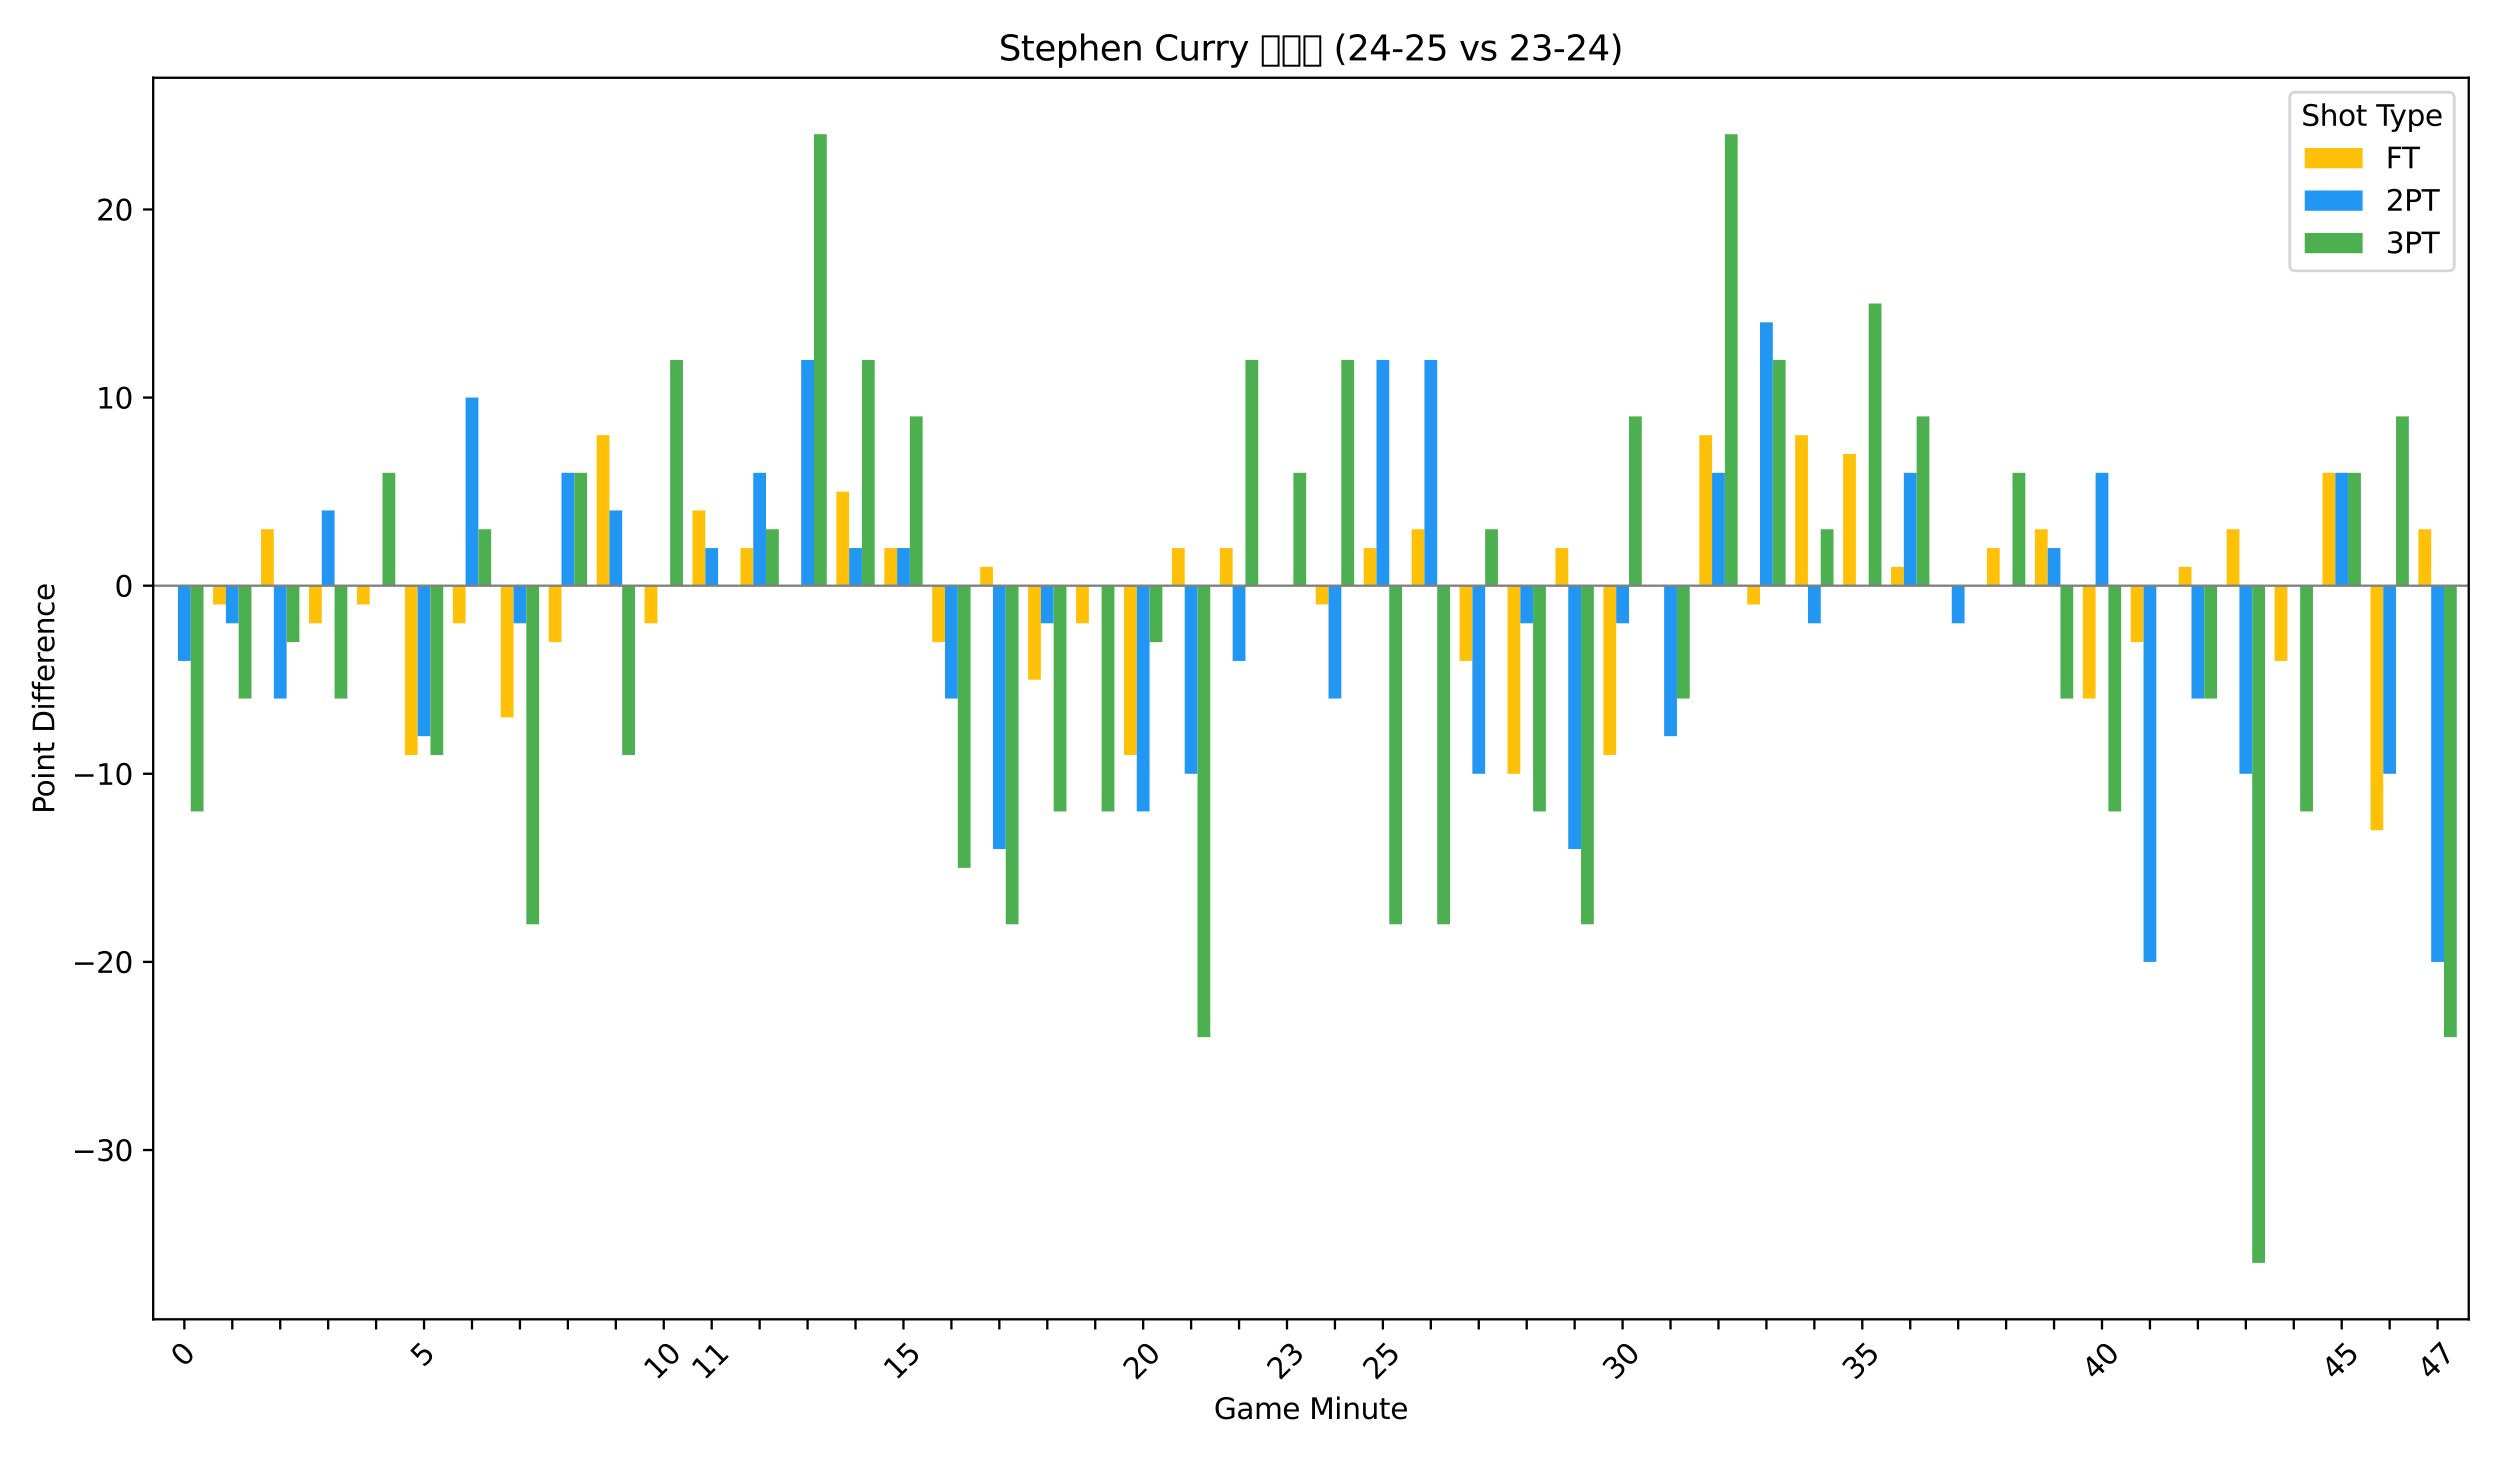 <?xml version="1.0" encoding="utf-8" standalone="no"?>
<!DOCTYPE svg PUBLIC "-//W3C//DTD SVG 1.1//EN"
  "http://www.w3.org/Graphics/SVG/1.1/DTD/svg11.dtd">
<svg xmlns:xlink="http://www.w3.org/1999/xlink" width="864pt" height="504pt" viewBox="0 0 864 504" xmlns="http://www.w3.org/2000/svg" version="1.1">
 <defs>
  <style type="text/css">*{stroke-linejoin: round; stroke-linecap: butt}</style>
 </defs>
 <g id="figure_1">
  <g id="patch_1">
   <path d="M 0 504 
L 864 504 
L 864 0 
L 0 0 
z
" style="fill: #ffffff"/>
  </g>
  <g id="axes_1">
   <g id="patch_2">
    <path d="M 52.94 455.956 
L 853.2 455.956 
L 853.2 26.88 
L 52.94 26.88 
z
" style="fill: #ffffff"/>
   </g>
   <g id="patch_3">
    <path d="M 57.082 202.411 
L 61.5 202.411 
L 61.5 202.411 
L 57.082 202.411 
z
" clip-path="url(#p46da0abb67)" style="fill: #ffc107"/>
   </g>
   <g id="patch_4">
    <path d="M 73.651 202.411 
L 78.069 202.411 
L 78.069 208.912 
L 73.651 208.912 
z
" clip-path="url(#p46da0abb67)" style="fill: #ffc107"/>
   </g>
   <g id="patch_5">
    <path d="M 90.219 202.411 
L 94.637 202.411 
L 94.637 182.907 
L 90.219 182.907 
z
" clip-path="url(#p46da0abb67)" style="fill: #ffc107"/>
   </g>
   <g id="patch_6">
    <path d="M 106.788 202.411 
L 111.206 202.411 
L 111.206 215.413 
L 106.788 215.413 
z
" clip-path="url(#p46da0abb67)" style="fill: #ffc107"/>
   </g>
   <g id="patch_7">
    <path d="M 123.356 202.411 
L 127.775 202.411 
L 127.775 208.912 
L 123.356 208.912 
z
" clip-path="url(#p46da0abb67)" style="fill: #ffc107"/>
   </g>
   <g id="patch_8">
    <path d="M 139.925 202.411 
L 144.343 202.411 
L 144.343 260.921 
L 139.925 260.921 
z
" clip-path="url(#p46da0abb67)" style="fill: #ffc107"/>
   </g>
   <g id="patch_9">
    <path d="M 156.493 202.411 
L 160.912 202.411 
L 160.912 215.413 
L 156.493 215.413 
z
" clip-path="url(#p46da0abb67)" style="fill: #ffc107"/>
   </g>
   <g id="patch_10">
    <path d="M 173.062 202.411 
L 177.48 202.411 
L 177.48 247.919 
L 173.062 247.919 
z
" clip-path="url(#p46da0abb67)" style="fill: #ffc107"/>
   </g>
   <g id="patch_11">
    <path d="M 189.63 202.411 
L 194.049 202.411 
L 194.049 221.914 
L 189.63 221.914 
z
" clip-path="url(#p46da0abb67)" style="fill: #ffc107"/>
   </g>
   <g id="patch_12">
    <path d="M 206.199 202.411 
L 210.617 202.411 
L 210.617 150.402 
L 206.199 150.402 
z
" clip-path="url(#p46da0abb67)" style="fill: #ffc107"/>
   </g>
   <g id="patch_13">
    <path d="M 222.767 202.411 
L 227.186 202.411 
L 227.186 215.413 
L 222.767 215.413 
z
" clip-path="url(#p46da0abb67)" style="fill: #ffc107"/>
   </g>
   <g id="patch_14">
    <path d="M 239.336 202.411 
L 243.754 202.411 
L 243.754 176.406 
L 239.336 176.406 
z
" clip-path="url(#p46da0abb67)" style="fill: #ffc107"/>
   </g>
   <g id="patch_15">
    <path d="M 255.904 202.411 
L 260.323 202.411 
L 260.323 189.409 
L 255.904 189.409 
z
" clip-path="url(#p46da0abb67)" style="fill: #ffc107"/>
   </g>
   <g id="patch_16">
    <path d="M 272.473 202.411 
L 276.891 202.411 
L 276.891 202.411 
L 272.473 202.411 
z
" clip-path="url(#p46da0abb67)" style="fill: #ffc107"/>
   </g>
   <g id="patch_17">
    <path d="M 289.042 202.411 
L 293.46 202.411 
L 293.46 169.905 
L 289.042 169.905 
z
" clip-path="url(#p46da0abb67)" style="fill: #ffc107"/>
   </g>
   <g id="patch_18">
    <path d="M 305.61 202.411 
L 310.028 202.411 
L 310.028 189.409 
L 305.61 189.409 
z
" clip-path="url(#p46da0abb67)" style="fill: #ffc107"/>
   </g>
   <g id="patch_19">
    <path d="M 322.179 202.411 
L 326.597 202.411 
L 326.597 221.914 
L 322.179 221.914 
z
" clip-path="url(#p46da0abb67)" style="fill: #ffc107"/>
   </g>
   <g id="patch_20">
    <path d="M 338.747 202.411 
L 343.165 202.411 
L 343.165 195.91 
L 338.747 195.91 
z
" clip-path="url(#p46da0abb67)" style="fill: #ffc107"/>
   </g>
   <g id="patch_21">
    <path d="M 355.316 202.411 
L 359.734 202.411 
L 359.734 234.917 
L 355.316 234.917 
z
" clip-path="url(#p46da0abb67)" style="fill: #ffc107"/>
   </g>
   <g id="patch_22">
    <path d="M 371.884 202.411 
L 376.302 202.411 
L 376.302 215.413 
L 371.884 215.413 
z
" clip-path="url(#p46da0abb67)" style="fill: #ffc107"/>
   </g>
   <g id="patch_23">
    <path d="M 388.453 202.411 
L 392.871 202.411 
L 392.871 260.921 
L 388.453 260.921 
z
" clip-path="url(#p46da0abb67)" style="fill: #ffc107"/>
   </g>
   <g id="patch_24">
    <path d="M 405.021 202.411 
L 409.44 202.411 
L 409.44 189.409 
L 405.021 189.409 
z
" clip-path="url(#p46da0abb67)" style="fill: #ffc107"/>
   </g>
   <g id="patch_25">
    <path d="M 421.59 202.411 
L 426.008 202.411 
L 426.008 189.409 
L 421.59 189.409 
z
" clip-path="url(#p46da0abb67)" style="fill: #ffc107"/>
   </g>
   <g id="patch_26">
    <path d="M 438.158 202.411 
L 442.577 202.411 
L 442.577 202.411 
L 438.158 202.411 
z
" clip-path="url(#p46da0abb67)" style="fill: #ffc107"/>
   </g>
   <g id="patch_27">
    <path d="M 454.727 202.411 
L 459.145 202.411 
L 459.145 208.912 
L 454.727 208.912 
z
" clip-path="url(#p46da0abb67)" style="fill: #ffc107"/>
   </g>
   <g id="patch_28">
    <path d="M 471.295 202.411 
L 475.714 202.411 
L 475.714 189.409 
L 471.295 189.409 
z
" clip-path="url(#p46da0abb67)" style="fill: #ffc107"/>
   </g>
   <g id="patch_29">
    <path d="M 487.864 202.411 
L 492.282 202.411 
L 492.282 182.907 
L 487.864 182.907 
z
" clip-path="url(#p46da0abb67)" style="fill: #ffc107"/>
   </g>
   <g id="patch_30">
    <path d="M 504.432 202.411 
L 508.851 202.411 
L 508.851 228.415 
L 504.432 228.415 
z
" clip-path="url(#p46da0abb67)" style="fill: #ffc107"/>
   </g>
   <g id="patch_31">
    <path d="M 521.001 202.411 
L 525.419 202.411 
L 525.419 267.422 
L 521.001 267.422 
z
" clip-path="url(#p46da0abb67)" style="fill: #ffc107"/>
   </g>
   <g id="patch_32">
    <path d="M 537.57 202.411 
L 541.988 202.411 
L 541.988 189.409 
L 537.57 189.409 
z
" clip-path="url(#p46da0abb67)" style="fill: #ffc107"/>
   </g>
   <g id="patch_33">
    <path d="M 554.138 202.411 
L 558.556 202.411 
L 558.556 260.921 
L 554.138 260.921 
z
" clip-path="url(#p46da0abb67)" style="fill: #ffc107"/>
   </g>
   <g id="patch_34">
    <path d="M 570.707 202.411 
L 575.125 202.411 
L 575.125 202.411 
L 570.707 202.411 
z
" clip-path="url(#p46da0abb67)" style="fill: #ffc107"/>
   </g>
   <g id="patch_35">
    <path d="M 587.275 202.411 
L 591.693 202.411 
L 591.693 150.402 
L 587.275 150.402 
z
" clip-path="url(#p46da0abb67)" style="fill: #ffc107"/>
   </g>
   <g id="patch_36">
    <path d="M 603.844 202.411 
L 608.262 202.411 
L 608.262 208.912 
L 603.844 208.912 
z
" clip-path="url(#p46da0abb67)" style="fill: #ffc107"/>
   </g>
   <g id="patch_37">
    <path d="M 620.412 202.411 
L 624.83 202.411 
L 624.83 150.402 
L 620.412 150.402 
z
" clip-path="url(#p46da0abb67)" style="fill: #ffc107"/>
   </g>
   <g id="patch_38">
    <path d="M 636.981 202.411 
L 641.399 202.411 
L 641.399 156.903 
L 636.981 156.903 
z
" clip-path="url(#p46da0abb67)" style="fill: #ffc107"/>
   </g>
   <g id="patch_39">
    <path d="M 653.549 202.411 
L 657.967 202.411 
L 657.967 195.91 
L 653.549 195.91 
z
" clip-path="url(#p46da0abb67)" style="fill: #ffc107"/>
   </g>
   <g id="patch_40">
    <path d="M 670.118 202.411 
L 674.536 202.411 
L 674.536 202.411 
L 670.118 202.411 
z
" clip-path="url(#p46da0abb67)" style="fill: #ffc107"/>
   </g>
   <g id="patch_41">
    <path d="M 686.686 202.411 
L 691.105 202.411 
L 691.105 189.409 
L 686.686 189.409 
z
" clip-path="url(#p46da0abb67)" style="fill: #ffc107"/>
   </g>
   <g id="patch_42">
    <path d="M 703.255 202.411 
L 707.673 202.411 
L 707.673 182.907 
L 703.255 182.907 
z
" clip-path="url(#p46da0abb67)" style="fill: #ffc107"/>
   </g>
   <g id="patch_43">
    <path d="M 719.823 202.411 
L 724.242 202.411 
L 724.242 241.418 
L 719.823 241.418 
z
" clip-path="url(#p46da0abb67)" style="fill: #ffc107"/>
   </g>
   <g id="patch_44">
    <path d="M 736.392 202.411 
L 740.81 202.411 
L 740.81 221.914 
L 736.392 221.914 
z
" clip-path="url(#p46da0abb67)" style="fill: #ffc107"/>
   </g>
   <g id="patch_45">
    <path d="M 752.96 202.411 
L 757.379 202.411 
L 757.379 195.91 
L 752.96 195.91 
z
" clip-path="url(#p46da0abb67)" style="fill: #ffc107"/>
   </g>
   <g id="patch_46">
    <path d="M 769.529 202.411 
L 773.947 202.411 
L 773.947 182.907 
L 769.529 182.907 
z
" clip-path="url(#p46da0abb67)" style="fill: #ffc107"/>
   </g>
   <g id="patch_47">
    <path d="M 786.097 202.411 
L 790.516 202.411 
L 790.516 228.415 
L 786.097 228.415 
z
" clip-path="url(#p46da0abb67)" style="fill: #ffc107"/>
   </g>
   <g id="patch_48">
    <path d="M 802.666 202.411 
L 807.084 202.411 
L 807.084 163.404 
L 802.666 163.404 
z
" clip-path="url(#p46da0abb67)" style="fill: #ffc107"/>
   </g>
   <g id="patch_49">
    <path d="M 819.235 202.411 
L 823.653 202.411 
L 823.653 286.926 
L 819.235 286.926 
z
" clip-path="url(#p46da0abb67)" style="fill: #ffc107"/>
   </g>
   <g id="patch_50">
    <path d="M 835.803 202.411 
L 840.221 202.411 
L 840.221 182.907 
L 835.803 182.907 
z
" clip-path="url(#p46da0abb67)" style="fill: #ffc107"/>
   </g>
   <g id="patch_51">
    <path d="M 61.5 202.411 
L 65.919 202.411 
L 65.919 228.415 
L 61.5 228.415 
z
" clip-path="url(#p46da0abb67)" style="fill: #2196f3"/>
   </g>
   <g id="patch_52">
    <path d="M 78.069 202.411 
L 82.487 202.411 
L 82.487 215.413 
L 78.069 215.413 
z
" clip-path="url(#p46da0abb67)" style="fill: #2196f3"/>
   </g>
   <g id="patch_53">
    <path d="M 94.637 202.411 
L 99.056 202.411 
L 99.056 241.418 
L 94.637 241.418 
z
" clip-path="url(#p46da0abb67)" style="fill: #2196f3"/>
   </g>
   <g id="patch_54">
    <path d="M 111.206 202.411 
L 115.624 202.411 
L 115.624 176.406 
L 111.206 176.406 
z
" clip-path="url(#p46da0abb67)" style="fill: #2196f3"/>
   </g>
   <g id="patch_55">
    <path d="M 127.775 202.411 
L 132.193 202.411 
L 132.193 202.411 
L 127.775 202.411 
z
" clip-path="url(#p46da0abb67)" style="fill: #2196f3"/>
   </g>
   <g id="patch_56">
    <path d="M 144.343 202.411 
L 148.761 202.411 
L 148.761 254.42 
L 144.343 254.42 
z
" clip-path="url(#p46da0abb67)" style="fill: #2196f3"/>
   </g>
   <g id="patch_57">
    <path d="M 160.912 202.411 
L 165.33 202.411 
L 165.33 137.399 
L 160.912 137.399 
z
" clip-path="url(#p46da0abb67)" style="fill: #2196f3"/>
   </g>
   <g id="patch_58">
    <path d="M 177.48 202.411 
L 181.898 202.411 
L 181.898 215.413 
L 177.48 215.413 
z
" clip-path="url(#p46da0abb67)" style="fill: #2196f3"/>
   </g>
   <g id="patch_59">
    <path d="M 194.049 202.411 
L 198.467 202.411 
L 198.467 163.404 
L 194.049 163.404 
z
" clip-path="url(#p46da0abb67)" style="fill: #2196f3"/>
   </g>
   <g id="patch_60">
    <path d="M 210.617 202.411 
L 215.035 202.411 
L 215.035 176.406 
L 210.617 176.406 
z
" clip-path="url(#p46da0abb67)" style="fill: #2196f3"/>
   </g>
   <g id="patch_61">
    <path d="M 227.186 202.411 
L 231.604 202.411 
L 231.604 202.411 
L 227.186 202.411 
z
" clip-path="url(#p46da0abb67)" style="fill: #2196f3"/>
   </g>
   <g id="patch_62">
    <path d="M 243.754 202.411 
L 248.173 202.411 
L 248.173 189.409 
L 243.754 189.409 
z
" clip-path="url(#p46da0abb67)" style="fill: #2196f3"/>
   </g>
   <g id="patch_63">
    <path d="M 260.323 202.411 
L 264.741 202.411 
L 264.741 163.404 
L 260.323 163.404 
z
" clip-path="url(#p46da0abb67)" style="fill: #2196f3"/>
   </g>
   <g id="patch_64">
    <path d="M 276.891 202.411 
L 281.31 202.411 
L 281.31 124.397 
L 276.891 124.397 
z
" clip-path="url(#p46da0abb67)" style="fill: #2196f3"/>
   </g>
   <g id="patch_65">
    <path d="M 293.46 202.411 
L 297.878 202.411 
L 297.878 189.409 
L 293.46 189.409 
z
" clip-path="url(#p46da0abb67)" style="fill: #2196f3"/>
   </g>
   <g id="patch_66">
    <path d="M 310.028 202.411 
L 314.447 202.411 
L 314.447 189.409 
L 310.028 189.409 
z
" clip-path="url(#p46da0abb67)" style="fill: #2196f3"/>
   </g>
   <g id="patch_67">
    <path d="M 326.597 202.411 
L 331.015 202.411 
L 331.015 241.418 
L 326.597 241.418 
z
" clip-path="url(#p46da0abb67)" style="fill: #2196f3"/>
   </g>
   <g id="patch_68">
    <path d="M 343.165 202.411 
L 347.584 202.411 
L 347.584 293.427 
L 343.165 293.427 
z
" clip-path="url(#p46da0abb67)" style="fill: #2196f3"/>
   </g>
   <g id="patch_69">
    <path d="M 359.734 202.411 
L 364.152 202.411 
L 364.152 215.413 
L 359.734 215.413 
z
" clip-path="url(#p46da0abb67)" style="fill: #2196f3"/>
   </g>
   <g id="patch_70">
    <path d="M 376.302 202.411 
L 380.721 202.411 
L 380.721 202.411 
L 376.302 202.411 
z
" clip-path="url(#p46da0abb67)" style="fill: #2196f3"/>
   </g>
   <g id="patch_71">
    <path d="M 392.871 202.411 
L 397.289 202.411 
L 397.289 280.425 
L 392.871 280.425 
z
" clip-path="url(#p46da0abb67)" style="fill: #2196f3"/>
   </g>
   <g id="patch_72">
    <path d="M 409.44 202.411 
L 413.858 202.411 
L 413.858 267.422 
L 409.44 267.422 
z
" clip-path="url(#p46da0abb67)" style="fill: #2196f3"/>
   </g>
   <g id="patch_73">
    <path d="M 426.008 202.411 
L 430.426 202.411 
L 430.426 228.415 
L 426.008 228.415 
z
" clip-path="url(#p46da0abb67)" style="fill: #2196f3"/>
   </g>
   <g id="patch_74">
    <path d="M 442.577 202.411 
L 446.995 202.411 
L 446.995 202.411 
L 442.577 202.411 
z
" clip-path="url(#p46da0abb67)" style="fill: #2196f3"/>
   </g>
   <g id="patch_75">
    <path d="M 459.145 202.411 
L 463.563 202.411 
L 463.563 241.418 
L 459.145 241.418 
z
" clip-path="url(#p46da0abb67)" style="fill: #2196f3"/>
   </g>
   <g id="patch_76">
    <path d="M 475.714 202.411 
L 480.132 202.411 
L 480.132 124.397 
L 475.714 124.397 
z
" clip-path="url(#p46da0abb67)" style="fill: #2196f3"/>
   </g>
   <g id="patch_77">
    <path d="M 492.282 202.411 
L 496.7 202.411 
L 496.7 124.397 
L 492.282 124.397 
z
" clip-path="url(#p46da0abb67)" style="fill: #2196f3"/>
   </g>
   <g id="patch_78">
    <path d="M 508.851 202.411 
L 513.269 202.411 
L 513.269 267.422 
L 508.851 267.422 
z
" clip-path="url(#p46da0abb67)" style="fill: #2196f3"/>
   </g>
   <g id="patch_79">
    <path d="M 525.419 202.411 
L 529.838 202.411 
L 529.838 215.413 
L 525.419 215.413 
z
" clip-path="url(#p46da0abb67)" style="fill: #2196f3"/>
   </g>
   <g id="patch_80">
    <path d="M 541.988 202.411 
L 546.406 202.411 
L 546.406 293.427 
L 541.988 293.427 
z
" clip-path="url(#p46da0abb67)" style="fill: #2196f3"/>
   </g>
   <g id="patch_81">
    <path d="M 558.556 202.411 
L 562.975 202.411 
L 562.975 215.413 
L 558.556 215.413 
z
" clip-path="url(#p46da0abb67)" style="fill: #2196f3"/>
   </g>
   <g id="patch_82">
    <path d="M 575.125 202.411 
L 579.543 202.411 
L 579.543 254.42 
L 575.125 254.42 
z
" clip-path="url(#p46da0abb67)" style="fill: #2196f3"/>
   </g>
   <g id="patch_83">
    <path d="M 591.693 202.411 
L 596.112 202.411 
L 596.112 163.404 
L 591.693 163.404 
z
" clip-path="url(#p46da0abb67)" style="fill: #2196f3"/>
   </g>
   <g id="patch_84">
    <path d="M 608.262 202.411 
L 612.68 202.411 
L 612.68 111.395 
L 608.262 111.395 
z
" clip-path="url(#p46da0abb67)" style="fill: #2196f3"/>
   </g>
   <g id="patch_85">
    <path d="M 624.83 202.411 
L 629.249 202.411 
L 629.249 215.413 
L 624.83 215.413 
z
" clip-path="url(#p46da0abb67)" style="fill: #2196f3"/>
   </g>
   <g id="patch_86">
    <path d="M 641.399 202.411 
L 645.817 202.411 
L 645.817 202.411 
L 641.399 202.411 
z
" clip-path="url(#p46da0abb67)" style="fill: #2196f3"/>
   </g>
   <g id="patch_87">
    <path d="M 657.967 202.411 
L 662.386 202.411 
L 662.386 163.404 
L 657.967 163.404 
z
" clip-path="url(#p46da0abb67)" style="fill: #2196f3"/>
   </g>
   <g id="patch_88">
    <path d="M 674.536 202.411 
L 678.954 202.411 
L 678.954 215.413 
L 674.536 215.413 
z
" clip-path="url(#p46da0abb67)" style="fill: #2196f3"/>
   </g>
   <g id="patch_89">
    <path d="M 691.105 202.411 
L 695.523 202.411 
L 695.523 202.411 
L 691.105 202.411 
z
" clip-path="url(#p46da0abb67)" style="fill: #2196f3"/>
   </g>
   <g id="patch_90">
    <path d="M 707.673 202.411 
L 712.091 202.411 
L 712.091 189.409 
L 707.673 189.409 
z
" clip-path="url(#p46da0abb67)" style="fill: #2196f3"/>
   </g>
   <g id="patch_91">
    <path d="M 724.242 202.411 
L 728.66 202.411 
L 728.66 163.404 
L 724.242 163.404 
z
" clip-path="url(#p46da0abb67)" style="fill: #2196f3"/>
   </g>
   <g id="patch_92">
    <path d="M 740.81 202.411 
L 745.228 202.411 
L 745.228 332.434 
L 740.81 332.434 
z
" clip-path="url(#p46da0abb67)" style="fill: #2196f3"/>
   </g>
   <g id="patch_93">
    <path d="M 757.379 202.411 
L 761.797 202.411 
L 761.797 241.418 
L 757.379 241.418 
z
" clip-path="url(#p46da0abb67)" style="fill: #2196f3"/>
   </g>
   <g id="patch_94">
    <path d="M 773.947 202.411 
L 778.365 202.411 
L 778.365 267.422 
L 773.947 267.422 
z
" clip-path="url(#p46da0abb67)" style="fill: #2196f3"/>
   </g>
   <g id="patch_95">
    <path d="M 790.516 202.411 
L 794.934 202.411 
L 794.934 202.411 
L 790.516 202.411 
z
" clip-path="url(#p46da0abb67)" style="fill: #2196f3"/>
   </g>
   <g id="patch_96">
    <path d="M 807.084 202.411 
L 811.503 202.411 
L 811.503 163.404 
L 807.084 163.404 
z
" clip-path="url(#p46da0abb67)" style="fill: #2196f3"/>
   </g>
   <g id="patch_97">
    <path d="M 823.653 202.411 
L 828.071 202.411 
L 828.071 267.422 
L 823.653 267.422 
z
" clip-path="url(#p46da0abb67)" style="fill: #2196f3"/>
   </g>
   <g id="patch_98">
    <path d="M 840.221 202.411 
L 844.64 202.411 
L 844.64 332.434 
L 840.221 332.434 
z
" clip-path="url(#p46da0abb67)" style="fill: #2196f3"/>
   </g>
   <g id="patch_99">
    <path d="M 65.919 202.411 
L 70.337 202.411 
L 70.337 280.425 
L 65.919 280.425 
z
" clip-path="url(#p46da0abb67)" style="fill: #4caf50"/>
   </g>
   <g id="patch_100">
    <path d="M 82.487 202.411 
L 86.905 202.411 
L 86.905 241.418 
L 82.487 241.418 
z
" clip-path="url(#p46da0abb67)" style="fill: #4caf50"/>
   </g>
   <g id="patch_101">
    <path d="M 99.056 202.411 
L 103.474 202.411 
L 103.474 221.914 
L 99.056 221.914 
z
" clip-path="url(#p46da0abb67)" style="fill: #4caf50"/>
   </g>
   <g id="patch_102">
    <path d="M 115.624 202.411 
L 120.043 202.411 
L 120.043 241.418 
L 115.624 241.418 
z
" clip-path="url(#p46da0abb67)" style="fill: #4caf50"/>
   </g>
   <g id="patch_103">
    <path d="M 132.193 202.411 
L 136.611 202.411 
L 136.611 163.404 
L 132.193 163.404 
z
" clip-path="url(#p46da0abb67)" style="fill: #4caf50"/>
   </g>
   <g id="patch_104">
    <path d="M 148.761 202.411 
L 153.18 202.411 
L 153.18 260.921 
L 148.761 260.921 
z
" clip-path="url(#p46da0abb67)" style="fill: #4caf50"/>
   </g>
   <g id="patch_105">
    <path d="M 165.33 202.411 
L 169.748 202.411 
L 169.748 182.907 
L 165.33 182.907 
z
" clip-path="url(#p46da0abb67)" style="fill: #4caf50"/>
   </g>
   <g id="patch_106">
    <path d="M 181.898 202.411 
L 186.317 202.411 
L 186.317 319.432 
L 181.898 319.432 
z
" clip-path="url(#p46da0abb67)" style="fill: #4caf50"/>
   </g>
   <g id="patch_107">
    <path d="M 198.467 202.411 
L 202.885 202.411 
L 202.885 163.404 
L 198.467 163.404 
z
" clip-path="url(#p46da0abb67)" style="fill: #4caf50"/>
   </g>
   <g id="patch_108">
    <path d="M 215.035 202.411 
L 219.454 202.411 
L 219.454 260.921 
L 215.035 260.921 
z
" clip-path="url(#p46da0abb67)" style="fill: #4caf50"/>
   </g>
   <g id="patch_109">
    <path d="M 231.604 202.411 
L 236.022 202.411 
L 236.022 124.397 
L 231.604 124.397 
z
" clip-path="url(#p46da0abb67)" style="fill: #4caf50"/>
   </g>
   <g id="patch_110">
    <path d="M 248.173 202.411 
L 252.591 202.411 
L 252.591 202.411 
L 248.173 202.411 
z
" clip-path="url(#p46da0abb67)" style="fill: #4caf50"/>
   </g>
   <g id="patch_111">
    <path d="M 264.741 202.411 
L 269.159 202.411 
L 269.159 182.907 
L 264.741 182.907 
z
" clip-path="url(#p46da0abb67)" style="fill: #4caf50"/>
   </g>
   <g id="patch_112">
    <path d="M 281.31 202.411 
L 285.728 202.411 
L 285.728 46.383 
L 281.31 46.383 
z
" clip-path="url(#p46da0abb67)" style="fill: #4caf50"/>
   </g>
   <g id="patch_113">
    <path d="M 297.878 202.411 
L 302.296 202.411 
L 302.296 124.397 
L 297.878 124.397 
z
" clip-path="url(#p46da0abb67)" style="fill: #4caf50"/>
   </g>
   <g id="patch_114">
    <path d="M 314.447 202.411 
L 318.865 202.411 
L 318.865 143.901 
L 314.447 143.901 
z
" clip-path="url(#p46da0abb67)" style="fill: #4caf50"/>
   </g>
   <g id="patch_115">
    <path d="M 331.015 202.411 
L 335.433 202.411 
L 335.433 299.928 
L 331.015 299.928 
z
" clip-path="url(#p46da0abb67)" style="fill: #4caf50"/>
   </g>
   <g id="patch_116">
    <path d="M 347.584 202.411 
L 352.002 202.411 
L 352.002 319.432 
L 347.584 319.432 
z
" clip-path="url(#p46da0abb67)" style="fill: #4caf50"/>
   </g>
   <g id="patch_117">
    <path d="M 364.152 202.411 
L 368.57 202.411 
L 368.57 280.425 
L 364.152 280.425 
z
" clip-path="url(#p46da0abb67)" style="fill: #4caf50"/>
   </g>
   <g id="patch_118">
    <path d="M 380.721 202.411 
L 385.139 202.411 
L 385.139 280.425 
L 380.721 280.425 
z
" clip-path="url(#p46da0abb67)" style="fill: #4caf50"/>
   </g>
   <g id="patch_119">
    <path d="M 397.289 202.411 
L 401.708 202.411 
L 401.708 221.914 
L 397.289 221.914 
z
" clip-path="url(#p46da0abb67)" style="fill: #4caf50"/>
   </g>
   <g id="patch_120">
    <path d="M 413.858 202.411 
L 418.276 202.411 
L 418.276 358.438 
L 413.858 358.438 
z
" clip-path="url(#p46da0abb67)" style="fill: #4caf50"/>
   </g>
   <g id="patch_121">
    <path d="M 430.426 202.411 
L 434.845 202.411 
L 434.845 124.397 
L 430.426 124.397 
z
" clip-path="url(#p46da0abb67)" style="fill: #4caf50"/>
   </g>
   <g id="patch_122">
    <path d="M 446.995 202.411 
L 451.413 202.411 
L 451.413 163.404 
L 446.995 163.404 
z
" clip-path="url(#p46da0abb67)" style="fill: #4caf50"/>
   </g>
   <g id="patch_123">
    <path d="M 463.563 202.411 
L 467.982 202.411 
L 467.982 124.397 
L 463.563 124.397 
z
" clip-path="url(#p46da0abb67)" style="fill: #4caf50"/>
   </g>
   <g id="patch_124">
    <path d="M 480.132 202.411 
L 484.55 202.411 
L 484.55 319.432 
L 480.132 319.432 
z
" clip-path="url(#p46da0abb67)" style="fill: #4caf50"/>
   </g>
   <g id="patch_125">
    <path d="M 496.7 202.411 
L 501.119 202.411 
L 501.119 319.432 
L 496.7 319.432 
z
" clip-path="url(#p46da0abb67)" style="fill: #4caf50"/>
   </g>
   <g id="patch_126">
    <path d="M 513.269 202.411 
L 517.687 202.411 
L 517.687 182.907 
L 513.269 182.907 
z
" clip-path="url(#p46da0abb67)" style="fill: #4caf50"/>
   </g>
   <g id="patch_127">
    <path d="M 529.838 202.411 
L 534.256 202.411 
L 534.256 280.425 
L 529.838 280.425 
z
" clip-path="url(#p46da0abb67)" style="fill: #4caf50"/>
   </g>
   <g id="patch_128">
    <path d="M 546.406 202.411 
L 550.824 202.411 
L 550.824 319.432 
L 546.406 319.432 
z
" clip-path="url(#p46da0abb67)" style="fill: #4caf50"/>
   </g>
   <g id="patch_129">
    <path d="M 562.975 202.411 
L 567.393 202.411 
L 567.393 143.901 
L 562.975 143.901 
z
" clip-path="url(#p46da0abb67)" style="fill: #4caf50"/>
   </g>
   <g id="patch_130">
    <path d="M 579.543 202.411 
L 583.961 202.411 
L 583.961 241.418 
L 579.543 241.418 
z
" clip-path="url(#p46da0abb67)" style="fill: #4caf50"/>
   </g>
   <g id="patch_131">
    <path d="M 596.112 202.411 
L 600.53 202.411 
L 600.53 46.383 
L 596.112 46.383 
z
" clip-path="url(#p46da0abb67)" style="fill: #4caf50"/>
   </g>
   <g id="patch_132">
    <path d="M 612.68 202.411 
L 617.098 202.411 
L 617.098 124.397 
L 612.68 124.397 
z
" clip-path="url(#p46da0abb67)" style="fill: #4caf50"/>
   </g>
   <g id="patch_133">
    <path d="M 629.249 202.411 
L 633.667 202.411 
L 633.667 182.907 
L 629.249 182.907 
z
" clip-path="url(#p46da0abb67)" style="fill: #4caf50"/>
   </g>
   <g id="patch_134">
    <path d="M 645.817 202.411 
L 650.236 202.411 
L 650.236 104.894 
L 645.817 104.894 
z
" clip-path="url(#p46da0abb67)" style="fill: #4caf50"/>
   </g>
   <g id="patch_135">
    <path d="M 662.386 202.411 
L 666.804 202.411 
L 666.804 143.901 
L 662.386 143.901 
z
" clip-path="url(#p46da0abb67)" style="fill: #4caf50"/>
   </g>
   <g id="patch_136">
    <path d="M 678.954 202.411 
L 683.373 202.411 
L 683.373 202.411 
L 678.954 202.411 
z
" clip-path="url(#p46da0abb67)" style="fill: #4caf50"/>
   </g>
   <g id="patch_137">
    <path d="M 695.523 202.411 
L 699.941 202.411 
L 699.941 163.404 
L 695.523 163.404 
z
" clip-path="url(#p46da0abb67)" style="fill: #4caf50"/>
   </g>
   <g id="patch_138">
    <path d="M 712.091 202.411 
L 716.51 202.411 
L 716.51 241.418 
L 712.091 241.418 
z
" clip-path="url(#p46da0abb67)" style="fill: #4caf50"/>
   </g>
   <g id="patch_139">
    <path d="M 728.66 202.411 
L 733.078 202.411 
L 733.078 280.425 
L 728.66 280.425 
z
" clip-path="url(#p46da0abb67)" style="fill: #4caf50"/>
   </g>
   <g id="patch_140">
    <path d="M 745.228 202.411 
L 749.647 202.411 
L 749.647 202.411 
L 745.228 202.411 
z
" clip-path="url(#p46da0abb67)" style="fill: #4caf50"/>
   </g>
   <g id="patch_141">
    <path d="M 761.797 202.411 
L 766.215 202.411 
L 766.215 241.418 
L 761.797 241.418 
z
" clip-path="url(#p46da0abb67)" style="fill: #4caf50"/>
   </g>
   <g id="patch_142">
    <path d="M 778.365 202.411 
L 782.784 202.411 
L 782.784 436.452 
L 778.365 436.452 
z
" clip-path="url(#p46da0abb67)" style="fill: #4caf50"/>
   </g>
   <g id="patch_143">
    <path d="M 794.934 202.411 
L 799.352 202.411 
L 799.352 280.425 
L 794.934 280.425 
z
" clip-path="url(#p46da0abb67)" style="fill: #4caf50"/>
   </g>
   <g id="patch_144">
    <path d="M 811.503 202.411 
L 815.921 202.411 
L 815.921 163.404 
L 811.503 163.404 
z
" clip-path="url(#p46da0abb67)" style="fill: #4caf50"/>
   </g>
   <g id="patch_145">
    <path d="M 828.071 202.411 
L 832.489 202.411 
L 832.489 143.901 
L 828.071 143.901 
z
" clip-path="url(#p46da0abb67)" style="fill: #4caf50"/>
   </g>
   <g id="patch_146">
    <path d="M 844.64 202.411 
L 849.058 202.411 
L 849.058 358.438 
L 844.64 358.438 
z
" clip-path="url(#p46da0abb67)" style="fill: #4caf50"/>
   </g>
   <g id="matplotlib.axis_1">
    <g id="xtick_1">
     <g id="line2d_1">
      <defs>
       <path id="ma797310f21" d="M 0 0 
L 0 3.5 
" style="stroke: #000000; stroke-width: 0.8"/>
      </defs>
      <g>
       <use xlink:href="#ma797310f21" x="63.71" y="455.956" style="stroke: #000000; stroke-width: 0.8"/>
      </g>
     </g>
     <g id="text_1">
      <!-- 0 -->
      <g transform="translate(63.411 472.827) rotate(-45) scale(0.1 -0.1)">
       <defs>
        <path id="DejaVuSans-30" d="M 2034 4250 
Q 1547 4250 1301 3770 
Q 1056 3291 1056 2328 
Q 1056 1369 1301 889 
Q 1547 409 2034 409 
Q 2525 409 2770 889 
Q 3016 1369 3016 2328 
Q 3016 3291 2770 3770 
Q 2525 4250 2034 4250 
z
M 2034 4750 
Q 2819 4750 3233 4129 
Q 3647 3509 3647 2328 
Q 3647 1150 3233 529 
Q 2819 -91 2034 -91 
Q 1250 -91 836 529 
Q 422 1150 422 2328 
Q 422 3509 836 4129 
Q 1250 4750 2034 4750 
z
" transform="scale(0.016)"/>
       </defs>
       <use xlink:href="#DejaVuSans-30"/>
      </g>
     </g>
    </g>
    <g id="xtick_2">
     <g id="line2d_2">
      <g>
       <use xlink:href="#ma797310f21" x="80.278" y="455.956" style="stroke: #000000; stroke-width: 0.8"/>
      </g>
     </g>
    </g>
    <g id="xtick_3">
     <g id="line2d_3">
      <g>
       <use xlink:href="#ma797310f21" x="96.847" y="455.956" style="stroke: #000000; stroke-width: 0.8"/>
      </g>
     </g>
    </g>
    <g id="xtick_4">
     <g id="line2d_4">
      <g>
       <use xlink:href="#ma797310f21" x="113.415" y="455.956" style="stroke: #000000; stroke-width: 0.8"/>
      </g>
     </g>
    </g>
    <g id="xtick_5">
     <g id="line2d_5">
      <g>
       <use xlink:href="#ma797310f21" x="129.984" y="455.956" style="stroke: #000000; stroke-width: 0.8"/>
      </g>
     </g>
    </g>
    <g id="xtick_6">
     <g id="line2d_6">
      <g>
       <use xlink:href="#ma797310f21" x="146.552" y="455.956" style="stroke: #000000; stroke-width: 0.8"/>
      </g>
     </g>
     <g id="text_2">
      <!-- 5 -->
      <g transform="translate(146.254 472.827) rotate(-45) scale(0.1 -0.1)">
       <defs>
        <path id="DejaVuSans-35" d="M 691 4666 
L 3169 4666 
L 3169 4134 
L 1269 4134 
L 1269 2991 
Q 1406 3038 1543 3061 
Q 1681 3084 1819 3084 
Q 2600 3084 3056 2656 
Q 3513 2228 3513 1497 
Q 3513 744 3044 326 
Q 2575 -91 1722 -91 
Q 1428 -91 1123 -41 
Q 819 9 494 109 
L 494 744 
Q 775 591 1075 516 
Q 1375 441 1709 441 
Q 2250 441 2565 725 
Q 2881 1009 2881 1497 
Q 2881 1984 2565 2268 
Q 2250 2553 1709 2553 
Q 1456 2553 1204 2497 
Q 953 2441 691 2322 
L 691 4666 
z
" transform="scale(0.016)"/>
       </defs>
       <use xlink:href="#DejaVuSans-35"/>
      </g>
     </g>
    </g>
    <g id="xtick_7">
     <g id="line2d_7">
      <g>
       <use xlink:href="#ma797310f21" x="163.121" y="455.956" style="stroke: #000000; stroke-width: 0.8"/>
      </g>
     </g>
    </g>
    <g id="xtick_8">
     <g id="line2d_8">
      <g>
       <use xlink:href="#ma797310f21" x="179.689" y="455.956" style="stroke: #000000; stroke-width: 0.8"/>
      </g>
     </g>
    </g>
    <g id="xtick_9">
     <g id="line2d_9">
      <g>
       <use xlink:href="#ma797310f21" x="196.258" y="455.956" style="stroke: #000000; stroke-width: 0.8"/>
      </g>
     </g>
    </g>
    <g id="xtick_10">
     <g id="line2d_10">
      <g>
       <use xlink:href="#ma797310f21" x="212.826" y="455.956" style="stroke: #000000; stroke-width: 0.8"/>
      </g>
     </g>
    </g>
    <g id="xtick_11">
     <g id="line2d_11">
      <g>
       <use xlink:href="#ma797310f21" x="229.395" y="455.956" style="stroke: #000000; stroke-width: 0.8"/>
      </g>
     </g>
     <g id="text_3">
      <!-- 10 -->
      <g transform="translate(226.847 477.326) rotate(-45) scale(0.1 -0.1)">
       <defs>
        <path id="DejaVuSans-31" d="M 794 531 
L 1825 531 
L 1825 4091 
L 703 3866 
L 703 4441 
L 1819 4666 
L 2450 4666 
L 2450 531 
L 3481 531 
L 3481 0 
L 794 0 
L 794 531 
z
" transform="scale(0.016)"/>
       </defs>
       <use xlink:href="#DejaVuSans-31"/>
       <use xlink:href="#DejaVuSans-30" transform="translate(63.623 0)"/>
      </g>
     </g>
    </g>
    <g id="xtick_12">
     <g id="line2d_12">
      <g>
       <use xlink:href="#ma797310f21" x="245.963" y="455.956" style="stroke: #000000; stroke-width: 0.8"/>
      </g>
     </g>
     <g id="text_4">
      <!-- 11 -->
      <g transform="translate(243.416 477.326) rotate(-45) scale(0.1 -0.1)">
       <use xlink:href="#DejaVuSans-31"/>
       <use xlink:href="#DejaVuSans-31" transform="translate(63.623 0)"/>
      </g>
     </g>
    </g>
    <g id="xtick_13">
     <g id="line2d_13">
      <g>
       <use xlink:href="#ma797310f21" x="262.532" y="455.956" style="stroke: #000000; stroke-width: 0.8"/>
      </g>
     </g>
    </g>
    <g id="xtick_14">
     <g id="line2d_14">
      <g>
       <use xlink:href="#ma797310f21" x="279.1" y="455.956" style="stroke: #000000; stroke-width: 0.8"/>
      </g>
     </g>
    </g>
    <g id="xtick_15">
     <g id="line2d_15">
      <g>
       <use xlink:href="#ma797310f21" x="295.669" y="455.956" style="stroke: #000000; stroke-width: 0.8"/>
      </g>
     </g>
    </g>
    <g id="xtick_16">
     <g id="line2d_16">
      <g>
       <use xlink:href="#ma797310f21" x="312.237" y="455.956" style="stroke: #000000; stroke-width: 0.8"/>
      </g>
     </g>
     <g id="text_5">
      <!-- 15 -->
      <g transform="translate(309.69 477.326) rotate(-45) scale(0.1 -0.1)">
       <use xlink:href="#DejaVuSans-31"/>
       <use xlink:href="#DejaVuSans-35" transform="translate(63.623 0)"/>
      </g>
     </g>
    </g>
    <g id="xtick_17">
     <g id="line2d_17">
      <g>
       <use xlink:href="#ma797310f21" x="328.806" y="455.956" style="stroke: #000000; stroke-width: 0.8"/>
      </g>
     </g>
    </g>
    <g id="xtick_18">
     <g id="line2d_18">
      <g>
       <use xlink:href="#ma797310f21" x="345.375" y="455.956" style="stroke: #000000; stroke-width: 0.8"/>
      </g>
     </g>
    </g>
    <g id="xtick_19">
     <g id="line2d_19">
      <g>
       <use xlink:href="#ma797310f21" x="361.943" y="455.956" style="stroke: #000000; stroke-width: 0.8"/>
      </g>
     </g>
    </g>
    <g id="xtick_20">
     <g id="line2d_20">
      <g>
       <use xlink:href="#ma797310f21" x="378.512" y="455.956" style="stroke: #000000; stroke-width: 0.8"/>
      </g>
     </g>
    </g>
    <g id="xtick_21">
     <g id="line2d_21">
      <g>
       <use xlink:href="#ma797310f21" x="395.08" y="455.956" style="stroke: #000000; stroke-width: 0.8"/>
      </g>
     </g>
     <g id="text_6">
      <!-- 20 -->
      <g transform="translate(392.532 477.326) rotate(-45) scale(0.1 -0.1)">
       <defs>
        <path id="DejaVuSans-32" d="M 1228 531 
L 3431 531 
L 3431 0 
L 469 0 
L 469 531 
Q 828 903 1448 1529 
Q 2069 2156 2228 2338 
Q 2531 2678 2651 2914 
Q 2772 3150 2772 3378 
Q 2772 3750 2511 3984 
Q 2250 4219 1831 4219 
Q 1534 4219 1204 4116 
Q 875 4013 500 3803 
L 500 4441 
Q 881 4594 1212 4672 
Q 1544 4750 1819 4750 
Q 2544 4750 2975 4387 
Q 3406 4025 3406 3419 
Q 3406 3131 3298 2873 
Q 3191 2616 2906 2266 
Q 2828 2175 2409 1742 
Q 1991 1309 1228 531 
z
" transform="scale(0.016)"/>
       </defs>
       <use xlink:href="#DejaVuSans-32"/>
       <use xlink:href="#DejaVuSans-30" transform="translate(63.623 0)"/>
      </g>
     </g>
    </g>
    <g id="xtick_22">
     <g id="line2d_22">
      <g>
       <use xlink:href="#ma797310f21" x="411.649" y="455.956" style="stroke: #000000; stroke-width: 0.8"/>
      </g>
     </g>
    </g>
    <g id="xtick_23">
     <g id="line2d_23">
      <g>
       <use xlink:href="#ma797310f21" x="428.217" y="455.956" style="stroke: #000000; stroke-width: 0.8"/>
      </g>
     </g>
    </g>
    <g id="xtick_24">
     <g id="line2d_24">
      <g>
       <use xlink:href="#ma797310f21" x="444.786" y="455.956" style="stroke: #000000; stroke-width: 0.8"/>
      </g>
     </g>
     <g id="text_7">
      <!-- 23 -->
      <g transform="translate(442.238 477.326) rotate(-45) scale(0.1 -0.1)">
       <defs>
        <path id="DejaVuSans-33" d="M 2597 2516 
Q 3050 2419 3304 2112 
Q 3559 1806 3559 1356 
Q 3559 666 3084 287 
Q 2609 -91 1734 -91 
Q 1441 -91 1130 -33 
Q 819 25 488 141 
L 488 750 
Q 750 597 1062 519 
Q 1375 441 1716 441 
Q 2309 441 2620 675 
Q 2931 909 2931 1356 
Q 2931 1769 2642 2001 
Q 2353 2234 1838 2234 
L 1294 2234 
L 1294 2753 
L 1863 2753 
Q 2328 2753 2575 2939 
Q 2822 3125 2822 3475 
Q 2822 3834 2567 4026 
Q 2313 4219 1838 4219 
Q 1578 4219 1281 4162 
Q 984 4106 628 3988 
L 628 4550 
Q 988 4650 1302 4700 
Q 1616 4750 1894 4750 
Q 2613 4750 3031 4423 
Q 3450 4097 3450 3541 
Q 3450 3153 3228 2886 
Q 3006 2619 2597 2516 
z
" transform="scale(0.016)"/>
       </defs>
       <use xlink:href="#DejaVuSans-32"/>
       <use xlink:href="#DejaVuSans-33" transform="translate(63.623 0)"/>
      </g>
     </g>
    </g>
    <g id="xtick_25">
     <g id="line2d_25">
      <g>
       <use xlink:href="#ma797310f21" x="461.354" y="455.956" style="stroke: #000000; stroke-width: 0.8"/>
      </g>
     </g>
    </g>
    <g id="xtick_26">
     <g id="line2d_26">
      <g>
       <use xlink:href="#ma797310f21" x="477.923" y="455.956" style="stroke: #000000; stroke-width: 0.8"/>
      </g>
     </g>
     <g id="text_8">
      <!-- 25 -->
      <g transform="translate(475.375 477.326) rotate(-45) scale(0.1 -0.1)">
       <use xlink:href="#DejaVuSans-32"/>
       <use xlink:href="#DejaVuSans-35" transform="translate(63.623 0)"/>
      </g>
     </g>
    </g>
    <g id="xtick_27">
     <g id="line2d_27">
      <g>
       <use xlink:href="#ma797310f21" x="494.491" y="455.956" style="stroke: #000000; stroke-width: 0.8"/>
      </g>
     </g>
    </g>
    <g id="xtick_28">
     <g id="line2d_28">
      <g>
       <use xlink:href="#ma797310f21" x="511.06" y="455.956" style="stroke: #000000; stroke-width: 0.8"/>
      </g>
     </g>
    </g>
    <g id="xtick_29">
     <g id="line2d_29">
      <g>
       <use xlink:href="#ma797310f21" x="527.628" y="455.956" style="stroke: #000000; stroke-width: 0.8"/>
      </g>
     </g>
    </g>
    <g id="xtick_30">
     <g id="line2d_30">
      <g>
       <use xlink:href="#ma797310f21" x="544.197" y="455.956" style="stroke: #000000; stroke-width: 0.8"/>
      </g>
     </g>
    </g>
    <g id="xtick_31">
     <g id="line2d_31">
      <g>
       <use xlink:href="#ma797310f21" x="560.765" y="455.956" style="stroke: #000000; stroke-width: 0.8"/>
      </g>
     </g>
     <g id="text_9">
      <!-- 30 -->
      <g transform="translate(558.218 477.326) rotate(-45) scale(0.1 -0.1)">
       <use xlink:href="#DejaVuSans-33"/>
       <use xlink:href="#DejaVuSans-30" transform="translate(63.623 0)"/>
      </g>
     </g>
    </g>
    <g id="xtick_32">
     <g id="line2d_32">
      <g>
       <use xlink:href="#ma797310f21" x="577.334" y="455.956" style="stroke: #000000; stroke-width: 0.8"/>
      </g>
     </g>
    </g>
    <g id="xtick_33">
     <g id="line2d_33">
      <g>
       <use xlink:href="#ma797310f21" x="593.903" y="455.956" style="stroke: #000000; stroke-width: 0.8"/>
      </g>
     </g>
    </g>
    <g id="xtick_34">
     <g id="line2d_34">
      <g>
       <use xlink:href="#ma797310f21" x="610.471" y="455.956" style="stroke: #000000; stroke-width: 0.8"/>
      </g>
     </g>
    </g>
    <g id="xtick_35">
     <g id="line2d_35">
      <g>
       <use xlink:href="#ma797310f21" x="627.04" y="455.956" style="stroke: #000000; stroke-width: 0.8"/>
      </g>
     </g>
    </g>
    <g id="xtick_36">
     <g id="line2d_36">
      <g>
       <use xlink:href="#ma797310f21" x="643.608" y="455.956" style="stroke: #000000; stroke-width: 0.8"/>
      </g>
     </g>
     <g id="text_10">
      <!-- 35 -->
      <g transform="translate(641.06 477.326) rotate(-45) scale(0.1 -0.1)">
       <use xlink:href="#DejaVuSans-33"/>
       <use xlink:href="#DejaVuSans-35" transform="translate(63.623 0)"/>
      </g>
     </g>
    </g>
    <g id="xtick_37">
     <g id="line2d_37">
      <g>
       <use xlink:href="#ma797310f21" x="660.177" y="455.956" style="stroke: #000000; stroke-width: 0.8"/>
      </g>
     </g>
    </g>
    <g id="xtick_38">
     <g id="line2d_38">
      <g>
       <use xlink:href="#ma797310f21" x="676.745" y="455.956" style="stroke: #000000; stroke-width: 0.8"/>
      </g>
     </g>
    </g>
    <g id="xtick_39">
     <g id="line2d_39">
      <g>
       <use xlink:href="#ma797310f21" x="693.314" y="455.956" style="stroke: #000000; stroke-width: 0.8"/>
      </g>
     </g>
    </g>
    <g id="xtick_40">
     <g id="line2d_40">
      <g>
       <use xlink:href="#ma797310f21" x="709.882" y="455.956" style="stroke: #000000; stroke-width: 0.8"/>
      </g>
     </g>
    </g>
    <g id="xtick_41">
     <g id="line2d_41">
      <g>
       <use xlink:href="#ma797310f21" x="726.451" y="455.956" style="stroke: #000000; stroke-width: 0.8"/>
      </g>
     </g>
     <g id="text_11">
      <!-- 40 -->
      <g transform="translate(723.903 477.326) rotate(-45) scale(0.1 -0.1)">
       <defs>
        <path id="DejaVuSans-34" d="M 2419 4116 
L 825 1625 
L 2419 1625 
L 2419 4116 
z
M 2253 4666 
L 3047 4666 
L 3047 1625 
L 3713 1625 
L 3713 1100 
L 3047 1100 
L 3047 0 
L 2419 0 
L 2419 1100 
L 313 1100 
L 313 1709 
L 2253 4666 
z
" transform="scale(0.016)"/>
       </defs>
       <use xlink:href="#DejaVuSans-34"/>
       <use xlink:href="#DejaVuSans-30" transform="translate(63.623 0)"/>
      </g>
     </g>
    </g>
    <g id="xtick_42">
     <g id="line2d_42">
      <g>
       <use xlink:href="#ma797310f21" x="743.019" y="455.956" style="stroke: #000000; stroke-width: 0.8"/>
      </g>
     </g>
    </g>
    <g id="xtick_43">
     <g id="line2d_43">
      <g>
       <use xlink:href="#ma797310f21" x="759.588" y="455.956" style="stroke: #000000; stroke-width: 0.8"/>
      </g>
     </g>
    </g>
    <g id="xtick_44">
     <g id="line2d_44">
      <g>
       <use xlink:href="#ma797310f21" x="776.156" y="455.956" style="stroke: #000000; stroke-width: 0.8"/>
      </g>
     </g>
    </g>
    <g id="xtick_45">
     <g id="line2d_45">
      <g>
       <use xlink:href="#ma797310f21" x="792.725" y="455.956" style="stroke: #000000; stroke-width: 0.8"/>
      </g>
     </g>
    </g>
    <g id="xtick_46">
     <g id="line2d_46">
      <g>
       <use xlink:href="#ma797310f21" x="809.293" y="455.956" style="stroke: #000000; stroke-width: 0.8"/>
      </g>
     </g>
     <g id="text_12">
      <!-- 45 -->
      <g transform="translate(806.746 477.326) rotate(-45) scale(0.1 -0.1)">
       <use xlink:href="#DejaVuSans-34"/>
       <use xlink:href="#DejaVuSans-35" transform="translate(63.623 0)"/>
      </g>
     </g>
    </g>
    <g id="xtick_47">
     <g id="line2d_47">
      <g>
       <use xlink:href="#ma797310f21" x="825.862" y="455.956" style="stroke: #000000; stroke-width: 0.8"/>
      </g>
     </g>
    </g>
    <g id="xtick_48">
     <g id="line2d_48">
      <g>
       <use xlink:href="#ma797310f21" x="842.43" y="455.956" style="stroke: #000000; stroke-width: 0.8"/>
      </g>
     </g>
     <g id="text_13">
      <!-- 47 -->
      <g transform="translate(839.883 477.326) rotate(-45) scale(0.1 -0.1)">
       <defs>
        <path id="DejaVuSans-37" d="M 525 4666 
L 3525 4666 
L 3525 4397 
L 1831 0 
L 1172 0 
L 2766 4134 
L 525 4134 
L 525 4666 
z
" transform="scale(0.016)"/>
       </defs>
       <use xlink:href="#DejaVuSans-34"/>
       <use xlink:href="#DejaVuSans-37" transform="translate(63.623 0)"/>
      </g>
     </g>
    </g>
    <g id="text_14">
     <!-- Game Minute -->
     <g transform="translate(419.518 490.395) scale(0.1 -0.1)">
      <defs>
       <path id="DejaVuSans-47" d="M 3809 666 
L 3809 1919 
L 2778 1919 
L 2778 2438 
L 4434 2438 
L 4434 434 
Q 4069 175 3628 42 
Q 3188 -91 2688 -91 
Q 1594 -91 976 548 
Q 359 1188 359 2328 
Q 359 3472 976 4111 
Q 1594 4750 2688 4750 
Q 3144 4750 3555 4637 
Q 3966 4525 4313 4306 
L 4313 3634 
Q 3963 3931 3569 4081 
Q 3175 4231 2741 4231 
Q 1884 4231 1454 3753 
Q 1025 3275 1025 2328 
Q 1025 1384 1454 906 
Q 1884 428 2741 428 
Q 3075 428 3337 486 
Q 3600 544 3809 666 
z
" transform="scale(0.016)"/>
       <path id="DejaVuSans-61" d="M 2194 1759 
Q 1497 1759 1228 1600 
Q 959 1441 959 1056 
Q 959 750 1161 570 
Q 1363 391 1709 391 
Q 2188 391 2477 730 
Q 2766 1069 2766 1631 
L 2766 1759 
L 2194 1759 
z
M 3341 1997 
L 3341 0 
L 2766 0 
L 2766 531 
Q 2569 213 2275 61 
Q 1981 -91 1556 -91 
Q 1019 -91 701 211 
Q 384 513 384 1019 
Q 384 1609 779 1909 
Q 1175 2209 1959 2209 
L 2766 2209 
L 2766 2266 
Q 2766 2663 2505 2880 
Q 2244 3097 1772 3097 
Q 1472 3097 1187 3025 
Q 903 2953 641 2809 
L 641 3341 
Q 956 3463 1253 3523 
Q 1550 3584 1831 3584 
Q 2591 3584 2966 3190 
Q 3341 2797 3341 1997 
z
" transform="scale(0.016)"/>
       <path id="DejaVuSans-6d" d="M 3328 2828 
Q 3544 3216 3844 3400 
Q 4144 3584 4550 3584 
Q 5097 3584 5394 3201 
Q 5691 2819 5691 2113 
L 5691 0 
L 5113 0 
L 5113 2094 
Q 5113 2597 4934 2840 
Q 4756 3084 4391 3084 
Q 3944 3084 3684 2787 
Q 3425 2491 3425 1978 
L 3425 0 
L 2847 0 
L 2847 2094 
Q 2847 2600 2669 2842 
Q 2491 3084 2119 3084 
Q 1678 3084 1418 2786 
Q 1159 2488 1159 1978 
L 1159 0 
L 581 0 
L 581 3500 
L 1159 3500 
L 1159 2956 
Q 1356 3278 1631 3431 
Q 1906 3584 2284 3584 
Q 2666 3584 2933 3390 
Q 3200 3197 3328 2828 
z
" transform="scale(0.016)"/>
       <path id="DejaVuSans-65" d="M 3597 1894 
L 3597 1613 
L 953 1613 
Q 991 1019 1311 708 
Q 1631 397 2203 397 
Q 2534 397 2845 478 
Q 3156 559 3463 722 
L 3463 178 
Q 3153 47 2828 -22 
Q 2503 -91 2169 -91 
Q 1331 -91 842 396 
Q 353 884 353 1716 
Q 353 2575 817 3079 
Q 1281 3584 2069 3584 
Q 2775 3584 3186 3129 
Q 3597 2675 3597 1894 
z
M 3022 2063 
Q 3016 2534 2758 2815 
Q 2500 3097 2075 3097 
Q 1594 3097 1305 2825 
Q 1016 2553 972 2059 
L 3022 2063 
z
" transform="scale(0.016)"/>
       <path id="DejaVuSans-20" transform="scale(0.016)"/>
       <path id="DejaVuSans-4d" d="M 628 4666 
L 1569 4666 
L 2759 1491 
L 3956 4666 
L 4897 4666 
L 4897 0 
L 4281 0 
L 4281 4097 
L 3078 897 
L 2444 897 
L 1241 4097 
L 1241 0 
L 628 0 
L 628 4666 
z
" transform="scale(0.016)"/>
       <path id="DejaVuSans-69" d="M 603 3500 
L 1178 3500 
L 1178 0 
L 603 0 
L 603 3500 
z
M 603 4863 
L 1178 4863 
L 1178 4134 
L 603 4134 
L 603 4863 
z
" transform="scale(0.016)"/>
       <path id="DejaVuSans-6e" d="M 3513 2113 
L 3513 0 
L 2938 0 
L 2938 2094 
Q 2938 2591 2744 2837 
Q 2550 3084 2163 3084 
Q 1697 3084 1428 2787 
Q 1159 2491 1159 1978 
L 1159 0 
L 581 0 
L 581 3500 
L 1159 3500 
L 1159 2956 
Q 1366 3272 1645 3428 
Q 1925 3584 2291 3584 
Q 2894 3584 3203 3211 
Q 3513 2838 3513 2113 
z
" transform="scale(0.016)"/>
       <path id="DejaVuSans-75" d="M 544 1381 
L 544 3500 
L 1119 3500 
L 1119 1403 
Q 1119 906 1312 657 
Q 1506 409 1894 409 
Q 2359 409 2629 706 
Q 2900 1003 2900 1516 
L 2900 3500 
L 3475 3500 
L 3475 0 
L 2900 0 
L 2900 538 
Q 2691 219 2414 64 
Q 2138 -91 1772 -91 
Q 1169 -91 856 284 
Q 544 659 544 1381 
z
M 1991 3584 
L 1991 3584 
z
" transform="scale(0.016)"/>
       <path id="DejaVuSans-74" d="M 1172 4494 
L 1172 3500 
L 2356 3500 
L 2356 3053 
L 1172 3053 
L 1172 1153 
Q 1172 725 1289 603 
Q 1406 481 1766 481 
L 2356 481 
L 2356 0 
L 1766 0 
Q 1100 0 847 248 
Q 594 497 594 1153 
L 594 3053 
L 172 3053 
L 172 3500 
L 594 3500 
L 594 4494 
L 1172 4494 
z
" transform="scale(0.016)"/>
      </defs>
      <use xlink:href="#DejaVuSans-47"/>
      <use xlink:href="#DejaVuSans-61" transform="translate(77.49 0)"/>
      <use xlink:href="#DejaVuSans-6d" transform="translate(138.77 0)"/>
      <use xlink:href="#DejaVuSans-65" transform="translate(236.182 0)"/>
      <use xlink:href="#DejaVuSans-20" transform="translate(297.705 0)"/>
      <use xlink:href="#DejaVuSans-4d" transform="translate(329.492 0)"/>
      <use xlink:href="#DejaVuSans-69" transform="translate(415.771 0)"/>
      <use xlink:href="#DejaVuSans-6e" transform="translate(443.555 0)"/>
      <use xlink:href="#DejaVuSans-75" transform="translate(506.934 0)"/>
      <use xlink:href="#DejaVuSans-74" transform="translate(570.312 0)"/>
      <use xlink:href="#DejaVuSans-65" transform="translate(609.521 0)"/>
     </g>
    </g>
   </g>
   <g id="matplotlib.axis_2">
    <g id="ytick_1">
     <g id="line2d_49">
      <defs>
       <path id="m8e724a54d6" d="M 0 0 
L -3.5 0 
" style="stroke: #000000; stroke-width: 0.8"/>
      </defs>
      <g>
       <use xlink:href="#m8e724a54d6" x="52.94" y="397.445" style="stroke: #000000; stroke-width: 0.8"/>
      </g>
     </g>
     <g id="text_15">
      <!-- −30 -->
      <g transform="translate(24.835 401.244) scale(0.1 -0.1)">
       <defs>
        <path id="DejaVuSans-2212" d="M 678 2272 
L 4684 2272 
L 4684 1741 
L 678 1741 
L 678 2272 
z
" transform="scale(0.016)"/>
       </defs>
       <use xlink:href="#DejaVuSans-2212"/>
       <use xlink:href="#DejaVuSans-33" transform="translate(83.789 0)"/>
       <use xlink:href="#DejaVuSans-30" transform="translate(147.412 0)"/>
      </g>
     </g>
    </g>
    <g id="ytick_2">
     <g id="line2d_50">
      <g>
       <use xlink:href="#m8e724a54d6" x="52.94" y="332.434" style="stroke: #000000; stroke-width: 0.8"/>
      </g>
     </g>
     <g id="text_16">
      <!-- −20 -->
      <g transform="translate(24.835 336.233) scale(0.1 -0.1)">
       <use xlink:href="#DejaVuSans-2212"/>
       <use xlink:href="#DejaVuSans-32" transform="translate(83.789 0)"/>
       <use xlink:href="#DejaVuSans-30" transform="translate(147.412 0)"/>
      </g>
     </g>
    </g>
    <g id="ytick_3">
     <g id="line2d_51">
      <g>
       <use xlink:href="#m8e724a54d6" x="52.94" y="267.422" style="stroke: #000000; stroke-width: 0.8"/>
      </g>
     </g>
     <g id="text_17">
      <!-- −10 -->
      <g transform="translate(24.835 271.222) scale(0.1 -0.1)">
       <use xlink:href="#DejaVuSans-2212"/>
       <use xlink:href="#DejaVuSans-31" transform="translate(83.789 0)"/>
       <use xlink:href="#DejaVuSans-30" transform="translate(147.412 0)"/>
      </g>
     </g>
    </g>
    <g id="ytick_4">
     <g id="line2d_52">
      <g>
       <use xlink:href="#m8e724a54d6" x="52.94" y="202.411" style="stroke: #000000; stroke-width: 0.8"/>
      </g>
     </g>
     <g id="text_18">
      <!-- 0 -->
      <g transform="translate(39.578 206.21) scale(0.1 -0.1)">
       <use xlink:href="#DejaVuSans-30"/>
      </g>
     </g>
    </g>
    <g id="ytick_5">
     <g id="line2d_53">
      <g>
       <use xlink:href="#m8e724a54d6" x="52.94" y="137.399" style="stroke: #000000; stroke-width: 0.8"/>
      </g>
     </g>
     <g id="text_19">
      <!-- 10 -->
      <g transform="translate(33.215 141.199) scale(0.1 -0.1)">
       <use xlink:href="#DejaVuSans-31"/>
       <use xlink:href="#DejaVuSans-30" transform="translate(63.623 0)"/>
      </g>
     </g>
    </g>
    <g id="ytick_6">
     <g id="line2d_54">
      <g>
       <use xlink:href="#m8e724a54d6" x="52.94" y="72.388" style="stroke: #000000; stroke-width: 0.8"/>
      </g>
     </g>
     <g id="text_20">
      <!-- 20 -->
      <g transform="translate(33.215 76.187) scale(0.1 -0.1)">
       <use xlink:href="#DejaVuSans-32"/>
       <use xlink:href="#DejaVuSans-30" transform="translate(63.623 0)"/>
      </g>
     </g>
    </g>
    <g id="text_21">
     <!-- Point Difference -->
     <g transform="translate(18.756 281.268) rotate(-90) scale(0.1 -0.1)">
      <defs>
       <path id="DejaVuSans-50" d="M 1259 4147 
L 1259 2394 
L 2053 2394 
Q 2494 2394 2734 2622 
Q 2975 2850 2975 3272 
Q 2975 3691 2734 3919 
Q 2494 4147 2053 4147 
L 1259 4147 
z
M 628 4666 
L 2053 4666 
Q 2838 4666 3239 4311 
Q 3641 3956 3641 3272 
Q 3641 2581 3239 2228 
Q 2838 1875 2053 1875 
L 1259 1875 
L 1259 0 
L 628 0 
L 628 4666 
z
" transform="scale(0.016)"/>
       <path id="DejaVuSans-6f" d="M 1959 3097 
Q 1497 3097 1228 2736 
Q 959 2375 959 1747 
Q 959 1119 1226 758 
Q 1494 397 1959 397 
Q 2419 397 2687 759 
Q 2956 1122 2956 1747 
Q 2956 2369 2687 2733 
Q 2419 3097 1959 3097 
z
M 1959 3584 
Q 2709 3584 3137 3096 
Q 3566 2609 3566 1747 
Q 3566 888 3137 398 
Q 2709 -91 1959 -91 
Q 1206 -91 779 398 
Q 353 888 353 1747 
Q 353 2609 779 3096 
Q 1206 3584 1959 3584 
z
" transform="scale(0.016)"/>
       <path id="DejaVuSans-44" d="M 1259 4147 
L 1259 519 
L 2022 519 
Q 2988 519 3436 956 
Q 3884 1394 3884 2338 
Q 3884 3275 3436 3711 
Q 2988 4147 2022 4147 
L 1259 4147 
z
M 628 4666 
L 1925 4666 
Q 3281 4666 3915 4102 
Q 4550 3538 4550 2338 
Q 4550 1131 3912 565 
Q 3275 0 1925 0 
L 628 0 
L 628 4666 
z
" transform="scale(0.016)"/>
       <path id="DejaVuSans-66" d="M 2375 4863 
L 2375 4384 
L 1825 4384 
Q 1516 4384 1395 4259 
Q 1275 4134 1275 3809 
L 1275 3500 
L 2222 3500 
L 2222 3053 
L 1275 3053 
L 1275 0 
L 697 0 
L 697 3053 
L 147 3053 
L 147 3500 
L 697 3500 
L 697 3744 
Q 697 4328 969 4595 
Q 1241 4863 1831 4863 
L 2375 4863 
z
" transform="scale(0.016)"/>
       <path id="DejaVuSans-72" d="M 2631 2963 
Q 2534 3019 2420 3045 
Q 2306 3072 2169 3072 
Q 1681 3072 1420 2755 
Q 1159 2438 1159 1844 
L 1159 0 
L 581 0 
L 581 3500 
L 1159 3500 
L 1159 2956 
Q 1341 3275 1631 3429 
Q 1922 3584 2338 3584 
Q 2397 3584 2469 3576 
Q 2541 3569 2628 3553 
L 2631 2963 
z
" transform="scale(0.016)"/>
       <path id="DejaVuSans-63" d="M 3122 3366 
L 3122 2828 
Q 2878 2963 2633 3030 
Q 2388 3097 2138 3097 
Q 1578 3097 1268 2742 
Q 959 2388 959 1747 
Q 959 1106 1268 751 
Q 1578 397 2138 397 
Q 2388 397 2633 464 
Q 2878 531 3122 666 
L 3122 134 
Q 2881 22 2623 -34 
Q 2366 -91 2075 -91 
Q 1284 -91 818 406 
Q 353 903 353 1747 
Q 353 2603 823 3093 
Q 1294 3584 2113 3584 
Q 2378 3584 2631 3529 
Q 2884 3475 3122 3366 
z
" transform="scale(0.016)"/>
      </defs>
      <use xlink:href="#DejaVuSans-50"/>
      <use xlink:href="#DejaVuSans-6f" transform="translate(56.678 0)"/>
      <use xlink:href="#DejaVuSans-69" transform="translate(117.859 0)"/>
      <use xlink:href="#DejaVuSans-6e" transform="translate(145.643 0)"/>
      <use xlink:href="#DejaVuSans-74" transform="translate(209.021 0)"/>
      <use xlink:href="#DejaVuSans-20" transform="translate(248.23 0)"/>
      <use xlink:href="#DejaVuSans-44" transform="translate(280.018 0)"/>
      <use xlink:href="#DejaVuSans-69" transform="translate(357.02 0)"/>
      <use xlink:href="#DejaVuSans-66" transform="translate(384.803 0)"/>
      <use xlink:href="#DejaVuSans-66" transform="translate(420.008 0)"/>
      <use xlink:href="#DejaVuSans-65" transform="translate(455.213 0)"/>
      <use xlink:href="#DejaVuSans-72" transform="translate(516.736 0)"/>
      <use xlink:href="#DejaVuSans-65" transform="translate(555.6 0)"/>
      <use xlink:href="#DejaVuSans-6e" transform="translate(617.123 0)"/>
      <use xlink:href="#DejaVuSans-63" transform="translate(680.502 0)"/>
      <use xlink:href="#DejaVuSans-65" transform="translate(735.482 0)"/>
     </g>
    </g>
   </g>
   <g id="line2d_55">
    <path d="M 52.94 202.411 
L 853.2 202.411 
" clip-path="url(#p46da0abb67)" style="fill: none; stroke: #808080; stroke-width: 0.8; stroke-linecap: square"/>
   </g>
   <g id="patch_147">
    <path d="M 52.94 455.956 
L 52.94 26.88 
" style="fill: none; stroke: #000000; stroke-width: 0.8; stroke-linejoin: miter; stroke-linecap: square"/>
   </g>
   <g id="patch_148">
    <path d="M 853.2 455.956 
L 853.2 26.88 
" style="fill: none; stroke: #000000; stroke-width: 0.8; stroke-linejoin: miter; stroke-linecap: square"/>
   </g>
   <g id="patch_149">
    <path d="M 52.94 455.956 
L 853.2 455.956 
" style="fill: none; stroke: #000000; stroke-width: 0.8; stroke-linejoin: miter; stroke-linecap: square"/>
   </g>
   <g id="patch_150">
    <path d="M 52.94 26.88 
L 853.2 26.88 
" style="fill: none; stroke: #000000; stroke-width: 0.8; stroke-linejoin: miter; stroke-linecap: square"/>
   </g>
   <g id="text_22">
    <!-- Stephen Curry 得点差 (24-25 vs 23-24) -->
    <g transform="translate(345.174 20.88) scale(0.12 -0.12)">
     <defs>
      <path id="DejaVuSans-53" d="M 3425 4513 
L 3425 3897 
Q 3066 4069 2747 4153 
Q 2428 4238 2131 4238 
Q 1616 4238 1336 4038 
Q 1056 3838 1056 3469 
Q 1056 3159 1242 3001 
Q 1428 2844 1947 2747 
L 2328 2669 
Q 3034 2534 3370 2195 
Q 3706 1856 3706 1288 
Q 3706 609 3251 259 
Q 2797 -91 1919 -91 
Q 1588 -91 1214 -16 
Q 841 59 441 206 
L 441 856 
Q 825 641 1194 531 
Q 1563 422 1919 422 
Q 2459 422 2753 634 
Q 3047 847 3047 1241 
Q 3047 1584 2836 1778 
Q 2625 1972 2144 2069 
L 1759 2144 
Q 1053 2284 737 2584 
Q 422 2884 422 3419 
Q 422 4038 858 4394 
Q 1294 4750 2059 4750 
Q 2388 4750 2728 4690 
Q 3069 4631 3425 4513 
z
" transform="scale(0.016)"/>
      <path id="DejaVuSans-70" d="M 1159 525 
L 1159 -1331 
L 581 -1331 
L 581 3500 
L 1159 3500 
L 1159 2969 
Q 1341 3281 1617 3432 
Q 1894 3584 2278 3584 
Q 2916 3584 3314 3078 
Q 3713 2572 3713 1747 
Q 3713 922 3314 415 
Q 2916 -91 2278 -91 
Q 1894 -91 1617 61 
Q 1341 213 1159 525 
z
M 3116 1747 
Q 3116 2381 2855 2742 
Q 2594 3103 2138 3103 
Q 1681 3103 1420 2742 
Q 1159 2381 1159 1747 
Q 1159 1113 1420 752 
Q 1681 391 2138 391 
Q 2594 391 2855 752 
Q 3116 1113 3116 1747 
z
" transform="scale(0.016)"/>
      <path id="DejaVuSans-68" d="M 3513 2113 
L 3513 0 
L 2938 0 
L 2938 2094 
Q 2938 2591 2744 2837 
Q 2550 3084 2163 3084 
Q 1697 3084 1428 2787 
Q 1159 2491 1159 1978 
L 1159 0 
L 581 0 
L 581 4863 
L 1159 4863 
L 1159 2956 
Q 1366 3272 1645 3428 
Q 1925 3584 2291 3584 
Q 2894 3584 3203 3211 
Q 3513 2838 3513 2113 
z
" transform="scale(0.016)"/>
      <path id="DejaVuSans-43" d="M 4122 4306 
L 4122 3641 
Q 3803 3938 3442 4084 
Q 3081 4231 2675 4231 
Q 1875 4231 1450 3742 
Q 1025 3253 1025 2328 
Q 1025 1406 1450 917 
Q 1875 428 2675 428 
Q 3081 428 3442 575 
Q 3803 722 4122 1019 
L 4122 359 
Q 3791 134 3420 21 
Q 3050 -91 2638 -91 
Q 1578 -91 968 557 
Q 359 1206 359 2328 
Q 359 3453 968 4101 
Q 1578 4750 2638 4750 
Q 3056 4750 3426 4639 
Q 3797 4528 4122 4306 
z
" transform="scale(0.016)"/>
      <path id="DejaVuSans-79" d="M 2059 -325 
Q 1816 -950 1584 -1140 
Q 1353 -1331 966 -1331 
L 506 -1331 
L 506 -850 
L 844 -850 
Q 1081 -850 1212 -737 
Q 1344 -625 1503 -206 
L 1606 56 
L 191 3500 
L 800 3500 
L 1894 763 
L 2988 3500 
L 3597 3500 
L 2059 -325 
z
" transform="scale(0.016)"/>
      <path id="DejaVuSans-5f97" d="M 319 -1131 
L 319 4513 
L 3519 4513 
L 3519 -1131 
L 319 -1131 
z
M 678 -775 
L 3163 -775 
L 3163 4153 
L 678 4153 
L 678 -775 
z
" transform="scale(0.016)"/>
      <path id="DejaVuSans-70b9" d="M 319 -1131 
L 319 4513 
L 3519 4513 
L 3519 -1131 
L 319 -1131 
z
M 678 -775 
L 3163 -775 
L 3163 4153 
L 678 4153 
L 678 -775 
z
" transform="scale(0.016)"/>
      <path id="DejaVuSans-5dee" d="M 319 -1131 
L 319 4513 
L 3519 4513 
L 3519 -1131 
L 319 -1131 
z
M 678 -775 
L 3163 -775 
L 3163 4153 
L 678 4153 
L 678 -775 
z
" transform="scale(0.016)"/>
      <path id="DejaVuSans-28" d="M 1984 4856 
Q 1566 4138 1362 3434 
Q 1159 2731 1159 2009 
Q 1159 1288 1364 580 
Q 1569 -128 1984 -844 
L 1484 -844 
Q 1016 -109 783 600 
Q 550 1309 550 2009 
Q 550 2706 781 3412 
Q 1013 4119 1484 4856 
L 1984 4856 
z
" transform="scale(0.016)"/>
      <path id="DejaVuSans-2d" d="M 313 2009 
L 1997 2009 
L 1997 1497 
L 313 1497 
L 313 2009 
z
" transform="scale(0.016)"/>
      <path id="DejaVuSans-76" d="M 191 3500 
L 800 3500 
L 1894 563 
L 2988 3500 
L 3597 3500 
L 2284 0 
L 1503 0 
L 191 3500 
z
" transform="scale(0.016)"/>
      <path id="DejaVuSans-73" d="M 2834 3397 
L 2834 2853 
Q 2591 2978 2328 3040 
Q 2066 3103 1784 3103 
Q 1356 3103 1142 2972 
Q 928 2841 928 2578 
Q 928 2378 1081 2264 
Q 1234 2150 1697 2047 
L 1894 2003 
Q 2506 1872 2764 1633 
Q 3022 1394 3022 966 
Q 3022 478 2636 193 
Q 2250 -91 1575 -91 
Q 1294 -91 989 -36 
Q 684 19 347 128 
L 347 722 
Q 666 556 975 473 
Q 1284 391 1588 391 
Q 1994 391 2212 530 
Q 2431 669 2431 922 
Q 2431 1156 2273 1281 
Q 2116 1406 1581 1522 
L 1381 1569 
Q 847 1681 609 1914 
Q 372 2147 372 2553 
Q 372 3047 722 3315 
Q 1072 3584 1716 3584 
Q 2034 3584 2315 3537 
Q 2597 3491 2834 3397 
z
" transform="scale(0.016)"/>
      <path id="DejaVuSans-29" d="M 513 4856 
L 1013 4856 
Q 1481 4119 1714 3412 
Q 1947 2706 1947 2009 
Q 1947 1309 1714 600 
Q 1481 -109 1013 -844 
L 513 -844 
Q 928 -128 1133 580 
Q 1338 1288 1338 2009 
Q 1338 2731 1133 3434 
Q 928 4138 513 4856 
z
" transform="scale(0.016)"/>
     </defs>
     <use xlink:href="#DejaVuSans-53"/>
     <use xlink:href="#DejaVuSans-74" transform="translate(63.477 0)"/>
     <use xlink:href="#DejaVuSans-65" transform="translate(102.686 0)"/>
     <use xlink:href="#DejaVuSans-70" transform="translate(164.209 0)"/>
     <use xlink:href="#DejaVuSans-68" transform="translate(227.686 0)"/>
     <use xlink:href="#DejaVuSans-65" transform="translate(291.064 0)"/>
     <use xlink:href="#DejaVuSans-6e" transform="translate(352.588 0)"/>
     <use xlink:href="#DejaVuSans-20" transform="translate(415.967 0)"/>
     <use xlink:href="#DejaVuSans-43" transform="translate(447.754 0)"/>
     <use xlink:href="#DejaVuSans-75" transform="translate(517.578 0)"/>
     <use xlink:href="#DejaVuSans-72" transform="translate(580.957 0)"/>
     <use xlink:href="#DejaVuSans-72" transform="translate(620.32 0)"/>
     <use xlink:href="#DejaVuSans-79" transform="translate(661.434 0)"/>
     <use xlink:href="#DejaVuSans-20" transform="translate(720.613 0)"/>
     <use xlink:href="#DejaVuSans-5f97" transform="translate(752.4 0)"/>
     <use xlink:href="#DejaVuSans-70b9" transform="translate(812.41 0)"/>
     <use xlink:href="#DejaVuSans-5dee" transform="translate(872.42 0)"/>
     <use xlink:href="#DejaVuSans-20" transform="translate(932.43 0)"/>
     <use xlink:href="#DejaVuSans-28" transform="translate(964.217 0)"/>
     <use xlink:href="#DejaVuSans-32" transform="translate(1003.23 0)"/>
     <use xlink:href="#DejaVuSans-34" transform="translate(1066.854 0)"/>
     <use xlink:href="#DejaVuSans-2d" transform="translate(1130.477 0)"/>
     <use xlink:href="#DejaVuSans-32" transform="translate(1166.561 0)"/>
     <use xlink:href="#DejaVuSans-35" transform="translate(1230.184 0)"/>
     <use xlink:href="#DejaVuSans-20" transform="translate(1293.807 0)"/>
     <use xlink:href="#DejaVuSans-76" transform="translate(1325.594 0)"/>
     <use xlink:href="#DejaVuSans-73" transform="translate(1384.773 0)"/>
     <use xlink:href="#DejaVuSans-20" transform="translate(1436.873 0)"/>
     <use xlink:href="#DejaVuSans-32" transform="translate(1468.66 0)"/>
     <use xlink:href="#DejaVuSans-33" transform="translate(1532.283 0)"/>
     <use xlink:href="#DejaVuSans-2d" transform="translate(1595.906 0)"/>
     <use xlink:href="#DejaVuSans-32" transform="translate(1631.99 0)"/>
     <use xlink:href="#DejaVuSans-34" transform="translate(1695.613 0)"/>
     <use xlink:href="#DejaVuSans-29" transform="translate(1759.236 0)"/>
    </g>
   </g>
   <g id="legend_1">
    <g id="patch_151">
     <path d="M 793.331 93.593 
L 846.2 93.593 
Q 848.2 93.593 848.2 91.593 
L 848.2 33.88 
Q 848.2 31.88 846.2 31.88 
L 793.331 31.88 
Q 791.331 31.88 791.331 33.88 
L 791.331 91.593 
Q 791.331 93.593 793.331 93.593 
z
" style="fill: #ffffff; opacity: 0.8; stroke: #cccccc; stroke-linejoin: miter"/>
    </g>
    <g id="text_23">
     <!-- Shot Type -->
     <g transform="translate(795.331 43.478) scale(0.1 -0.1)">
      <defs>
       <path id="DejaVuSans-54" d="M -19 4666 
L 3928 4666 
L 3928 4134 
L 2272 4134 
L 2272 0 
L 1638 0 
L 1638 4134 
L -19 4134 
L -19 4666 
z
" transform="scale(0.016)"/>
      </defs>
      <use xlink:href="#DejaVuSans-53"/>
      <use xlink:href="#DejaVuSans-68" transform="translate(63.477 0)"/>
      <use xlink:href="#DejaVuSans-6f" transform="translate(126.855 0)"/>
      <use xlink:href="#DejaVuSans-74" transform="translate(188.037 0)"/>
      <use xlink:href="#DejaVuSans-20" transform="translate(227.246 0)"/>
      <use xlink:href="#DejaVuSans-54" transform="translate(259.033 0)"/>
      <use xlink:href="#DejaVuSans-79" transform="translate(304.492 0)"/>
      <use xlink:href="#DejaVuSans-70" transform="translate(363.672 0)"/>
      <use xlink:href="#DejaVuSans-65" transform="translate(427.148 0)"/>
     </g>
    </g>
    <g id="patch_152">
     <path d="M 796.516 58.157 
L 816.516 58.157 
L 816.516 51.157 
L 796.516 51.157 
z
" style="fill: #ffc107"/>
    </g>
    <g id="text_24">
     <!-- FT -->
     <g transform="translate(824.516 58.157) scale(0.1 -0.1)">
      <defs>
       <path id="DejaVuSans-46" d="M 628 4666 
L 3309 4666 
L 3309 4134 
L 1259 4134 
L 1259 2759 
L 3109 2759 
L 3109 2228 
L 1259 2228 
L 1259 0 
L 628 0 
L 628 4666 
z
" transform="scale(0.016)"/>
      </defs>
      <use xlink:href="#DejaVuSans-46"/>
      <use xlink:href="#DejaVuSans-54" transform="translate(55.77 0)"/>
     </g>
    </g>
    <g id="patch_153">
     <path d="M 796.516 72.835 
L 816.516 72.835 
L 816.516 65.835 
L 796.516 65.835 
z
" style="fill: #2196f3"/>
    </g>
    <g id="text_25">
     <!-- 2PT -->
     <g transform="translate(824.516 72.835) scale(0.1 -0.1)">
      <use xlink:href="#DejaVuSans-32"/>
      <use xlink:href="#DejaVuSans-50" transform="translate(63.623 0)"/>
      <use xlink:href="#DejaVuSans-54" transform="translate(123.926 0)"/>
     </g>
    </g>
    <g id="patch_154">
     <path d="M 796.516 87.513 
L 816.516 87.513 
L 816.516 80.513 
L 796.516 80.513 
z
" style="fill: #4caf50"/>
    </g>
    <g id="text_26">
     <!-- 3PT -->
     <g transform="translate(824.516 87.513) scale(0.1 -0.1)">
      <use xlink:href="#DejaVuSans-33"/>
      <use xlink:href="#DejaVuSans-50" transform="translate(63.623 0)"/>
      <use xlink:href="#DejaVuSans-54" transform="translate(123.926 0)"/>
     </g>
    </g>
   </g>
  </g>
 </g>
 <defs>
  <clipPath id="p46da0abb67">
   <rect x="52.94" y="26.88" width="800.26" height="429.076"/>
  </clipPath>
 </defs>
</svg>
